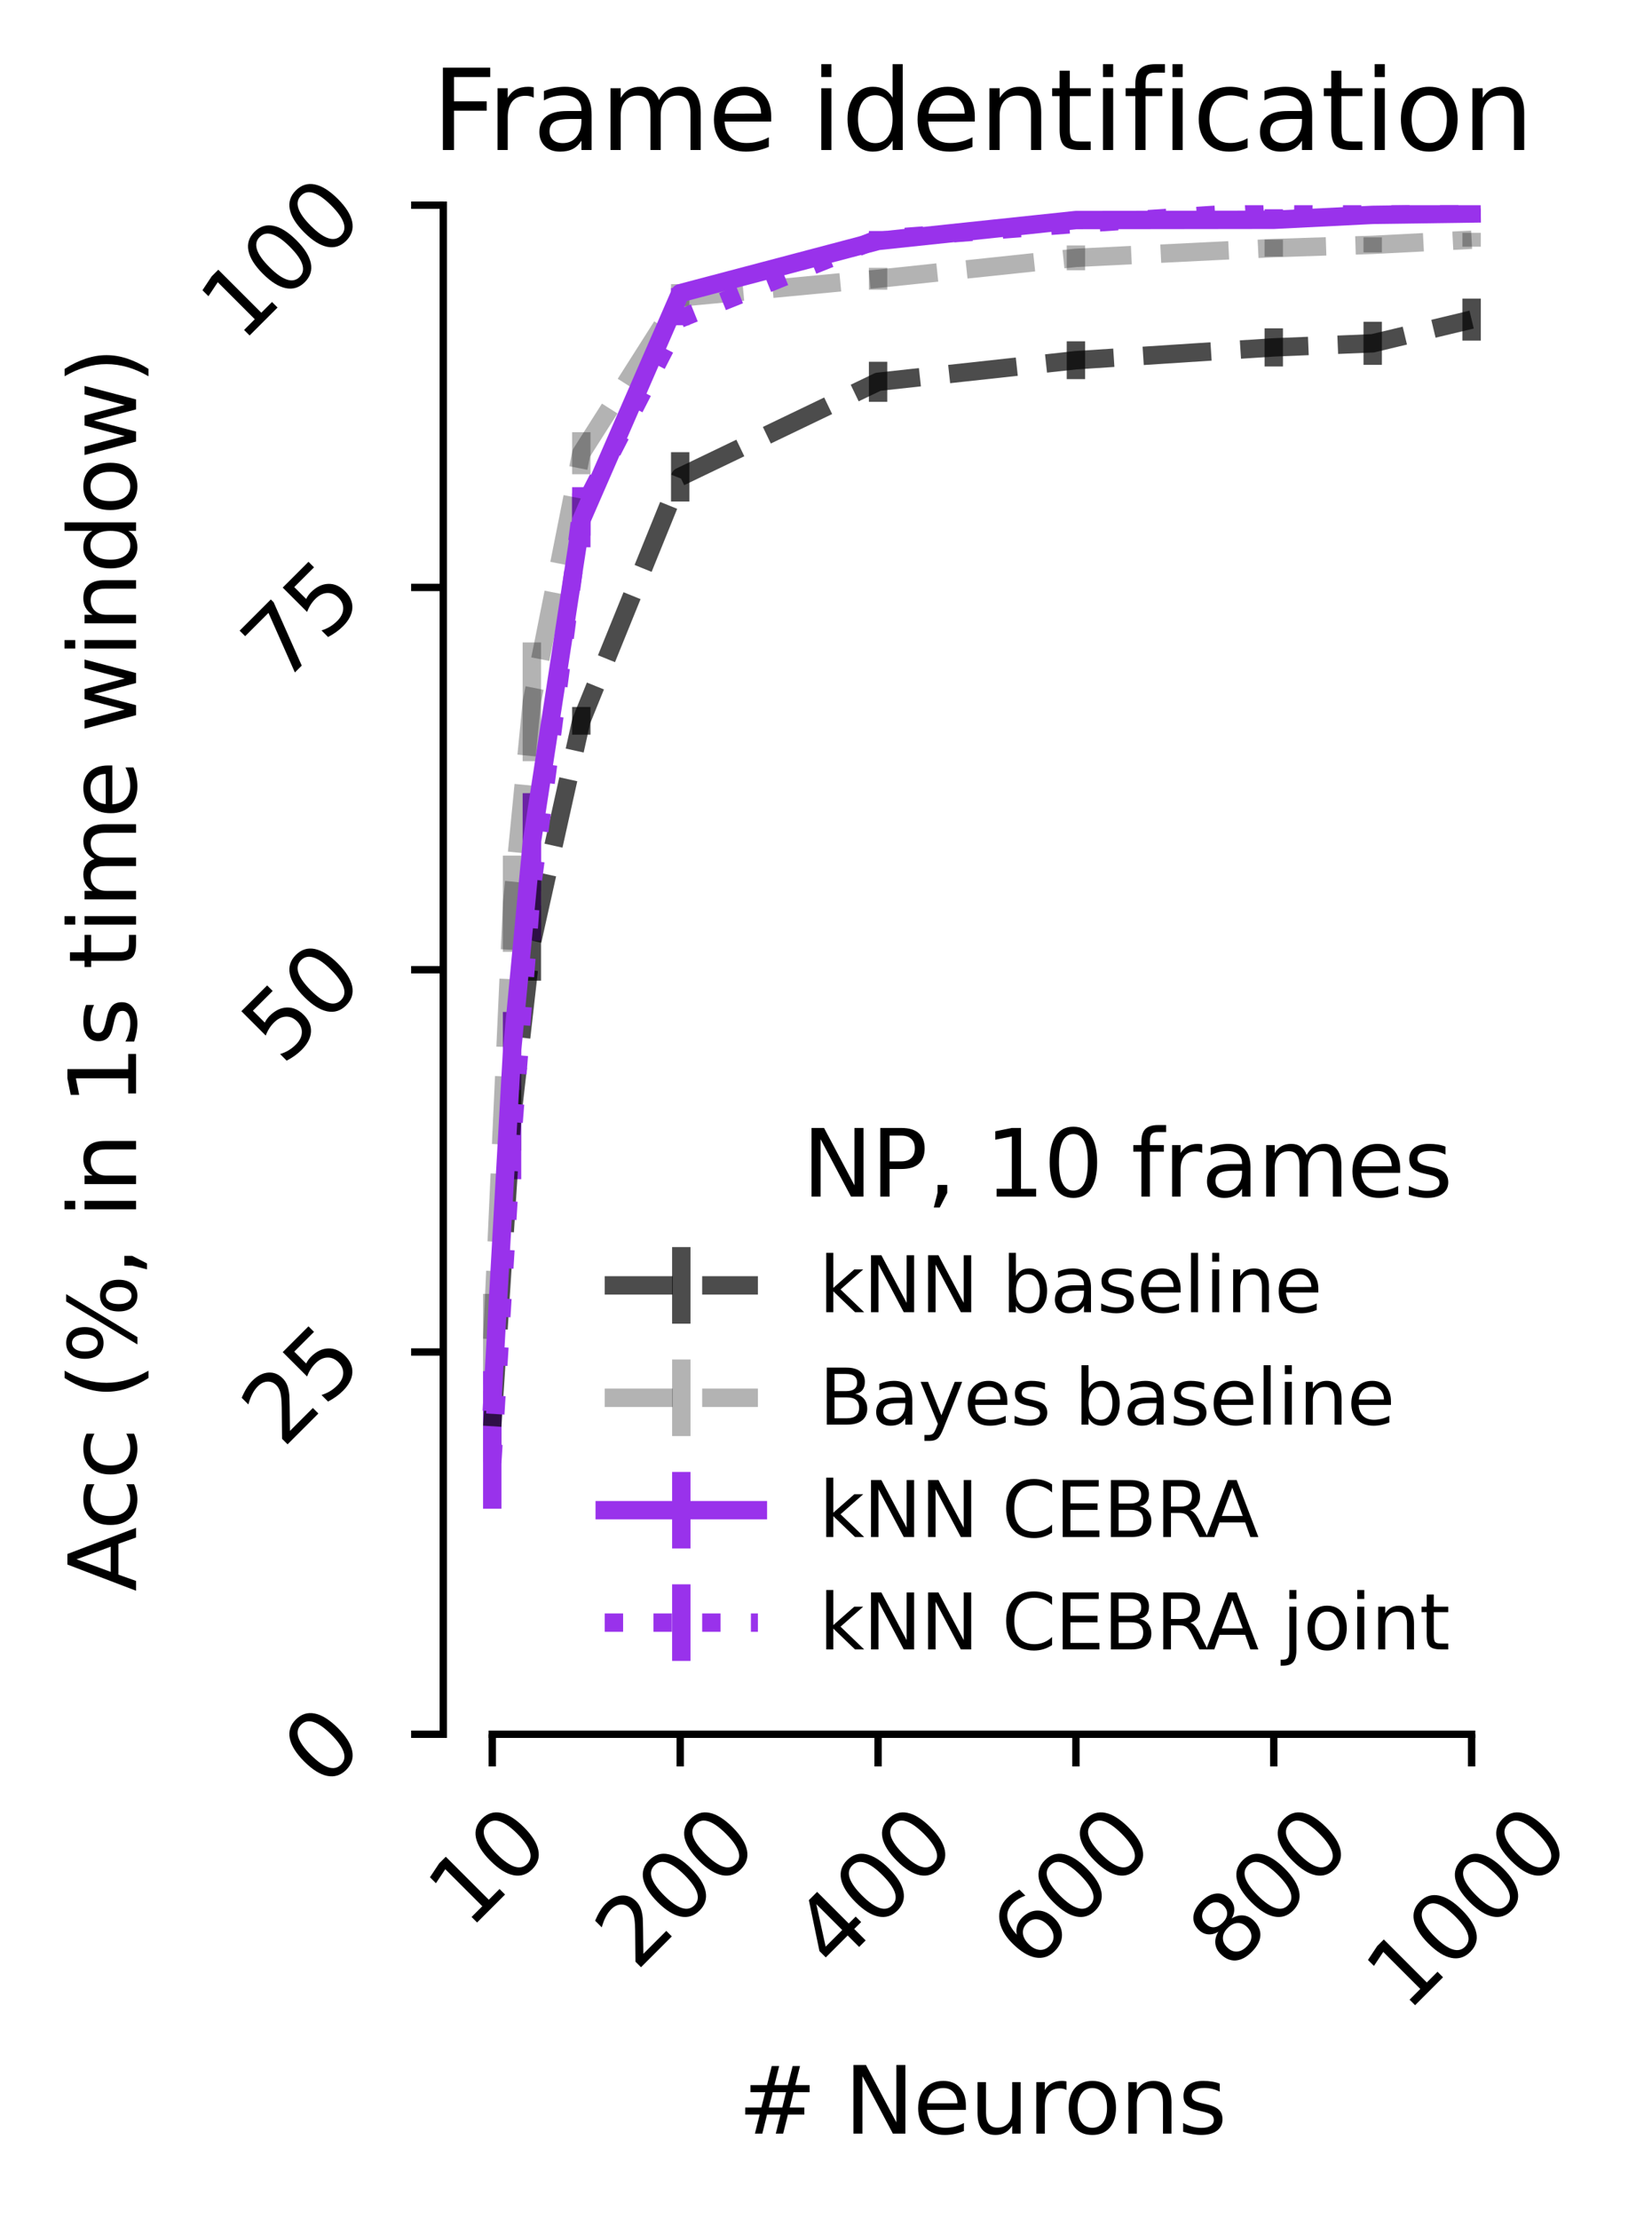 <?xml version="1.0" encoding="utf-8" standalone="no"?>
<!DOCTYPE svg PUBLIC "-//W3C//DTD SVG 1.1//EN"
  "http://www.w3.org/Graphics/SVG/1.1/DTD/svg11.dtd">
<svg xmlns:xlink="http://www.w3.org/1999/xlink" width="179.692pt" height="241.356pt" viewBox="0 0 179.692 241.356" xmlns="http://www.w3.org/2000/svg" version="1.1">
 <defs>
  <style type="text/css">*{stroke-linejoin: round; stroke-linecap: butt}</style>
 </defs>
 <g id="figure_1">
  <g id="patch_1">
   <path d="M 0 241.356 
L 179.692 241.356 
L 179.692 0 
L 0 0 
L 0 241.356 
z
" style="fill: none"/>
  </g>
  <g id="axes_1">
   <g id="patch_2">
    <path d="M 48.218 188.638 
L 165.398 188.638 
L 165.398 22.318 
L 48.218 22.318 
L 48.218 188.638 
z
" style="fill: none"/>
   </g>
   <g id="matplotlib.axis_1">
    <g id="xtick_1">
     <g id="line2d_1">
      <defs>
       <path id="mb18d7b7ba5" d="M 0 0 
L 0 3.5 
" style="stroke: #000000; stroke-width: 0.8"/>
      </defs>
      <g>
       <use xlink:href="#mb18d7b7ba5" x="53.545" y="188.638" style="stroke: #000000; stroke-width: 0.8"/>
      </g>
     </g>
     <g id="text_1">
      <!-- 10 -->
      <g transform="translate(50.997 210.009) rotate(-45) scale(0.1 -0.1)">
       <defs>
        <path id="DejaVuSans-31" d="M 794 531 
L 1825 531 
L 1825 4091 
L 703 3866 
L 703 4441 
L 1819 4666 
L 2450 4666 
L 2450 531 
L 3481 531 
L 3481 0 
L 794 0 
L 794 531 
z
" transform="scale(0.016)"/>
        <path id="DejaVuSans-30" d="M 2034 4250 
Q 1547 4250 1301 3770 
Q 1056 3291 1056 2328 
Q 1056 1369 1301 889 
Q 1547 409 2034 409 
Q 2525 409 2770 889 
Q 3016 1369 3016 2328 
Q 3016 3291 2770 3770 
Q 2525 4250 2034 4250 
z
M 2034 4750 
Q 2819 4750 3233 4129 
Q 3647 3509 3647 2328 
Q 3647 1150 3233 529 
Q 2819 -91 2034 -91 
Q 1250 -91 836 529 
Q 422 1150 422 2328 
Q 422 3509 836 4129 
Q 1250 4750 2034 4750 
z
" transform="scale(0.016)"/>
       </defs>
       <use xlink:href="#DejaVuSans-31"/>
       <use xlink:href="#DejaVuSans-30" x="63.623"/>
      </g>
     </g>
    </g>
    <g id="xtick_2">
     <g id="line2d_2">
      <g>
       <use xlink:href="#mb18d7b7ba5" x="73.989" y="188.638" style="stroke: #000000; stroke-width: 0.8"/>
      </g>
     </g>
     <g id="text_2">
      <!-- 200 -->
      <g transform="translate(69.192 214.508) rotate(-45) scale(0.1 -0.1)">
       <defs>
        <path id="DejaVuSans-32" d="M 1228 531 
L 3431 531 
L 3431 0 
L 469 0 
L 469 531 
Q 828 903 1448 1529 
Q 2069 2156 2228 2338 
Q 2531 2678 2651 2914 
Q 2772 3150 2772 3378 
Q 2772 3750 2511 3984 
Q 2250 4219 1831 4219 
Q 1534 4219 1204 4116 
Q 875 4013 500 3803 
L 500 4441 
Q 881 4594 1212 4672 
Q 1544 4750 1819 4750 
Q 2544 4750 2975 4387 
Q 3406 4025 3406 3419 
Q 3406 3131 3298 2873 
Q 3191 2616 2906 2266 
Q 2828 2175 2409 1742 
Q 1991 1309 1228 531 
z
" transform="scale(0.016)"/>
       </defs>
       <use xlink:href="#DejaVuSans-32"/>
       <use xlink:href="#DejaVuSans-30" x="63.623"/>
       <use xlink:href="#DejaVuSans-30" x="127.246"/>
      </g>
     </g>
    </g>
    <g id="xtick_3">
     <g id="line2d_3">
      <g>
       <use xlink:href="#mb18d7b7ba5" x="95.51" y="188.638" style="stroke: #000000; stroke-width: 0.8"/>
      </g>
     </g>
     <g id="text_3">
      <!-- 400 -->
      <g transform="translate(90.713 214.508) rotate(-45) scale(0.1 -0.1)">
       <defs>
        <path id="DejaVuSans-34" d="M 2419 4116 
L 825 1625 
L 2419 1625 
L 2419 4116 
z
M 2253 4666 
L 3047 4666 
L 3047 1625 
L 3713 1625 
L 3713 1100 
L 3047 1100 
L 3047 0 
L 2419 0 
L 2419 1100 
L 313 1100 
L 313 1709 
L 2253 4666 
z
" transform="scale(0.016)"/>
       </defs>
       <use xlink:href="#DejaVuSans-34"/>
       <use xlink:href="#DejaVuSans-30" x="63.623"/>
       <use xlink:href="#DejaVuSans-30" x="127.246"/>
      </g>
     </g>
    </g>
    <g id="xtick_4">
     <g id="line2d_4">
      <g>
       <use xlink:href="#mb18d7b7ba5" x="117.031" y="188.638" style="stroke: #000000; stroke-width: 0.8"/>
      </g>
     </g>
     <g id="text_4">
      <!-- 600 -->
      <g transform="translate(112.234 214.508) rotate(-45) scale(0.1 -0.1)">
       <defs>
        <path id="DejaVuSans-36" d="M 2113 2584 
Q 1688 2584 1439 2293 
Q 1191 2003 1191 1497 
Q 1191 994 1439 701 
Q 1688 409 2113 409 
Q 2538 409 2786 701 
Q 3034 994 3034 1497 
Q 3034 2003 2786 2293 
Q 2538 2584 2113 2584 
z
M 3366 4563 
L 3366 3988 
Q 3128 4100 2886 4159 
Q 2644 4219 2406 4219 
Q 1781 4219 1451 3797 
Q 1122 3375 1075 2522 
Q 1259 2794 1537 2939 
Q 1816 3084 2150 3084 
Q 2853 3084 3261 2657 
Q 3669 2231 3669 1497 
Q 3669 778 3244 343 
Q 2819 -91 2113 -91 
Q 1303 -91 875 529 
Q 447 1150 447 2328 
Q 447 3434 972 4092 
Q 1497 4750 2381 4750 
Q 2619 4750 2861 4703 
Q 3103 4656 3366 4563 
z
" transform="scale(0.016)"/>
       </defs>
       <use xlink:href="#DejaVuSans-36"/>
       <use xlink:href="#DejaVuSans-30" x="63.623"/>
       <use xlink:href="#DejaVuSans-30" x="127.246"/>
      </g>
     </g>
    </g>
    <g id="xtick_5">
     <g id="line2d_5">
      <g>
       <use xlink:href="#mb18d7b7ba5" x="138.551" y="188.638" style="stroke: #000000; stroke-width: 0.8"/>
      </g>
     </g>
     <g id="text_5">
      <!-- 800 -->
      <g transform="translate(133.754 214.508) rotate(-45) scale(0.1 -0.1)">
       <defs>
        <path id="DejaVuSans-38" d="M 2034 2216 
Q 1584 2216 1326 1975 
Q 1069 1734 1069 1313 
Q 1069 891 1326 650 
Q 1584 409 2034 409 
Q 2484 409 2743 651 
Q 3003 894 3003 1313 
Q 3003 1734 2745 1975 
Q 2488 2216 2034 2216 
z
M 1403 2484 
Q 997 2584 770 2862 
Q 544 3141 544 3541 
Q 544 4100 942 4425 
Q 1341 4750 2034 4750 
Q 2731 4750 3128 4425 
Q 3525 4100 3525 3541 
Q 3525 3141 3298 2862 
Q 3072 2584 2669 2484 
Q 3125 2378 3379 2068 
Q 3634 1759 3634 1313 
Q 3634 634 3220 271 
Q 2806 -91 2034 -91 
Q 1263 -91 848 271 
Q 434 634 434 1313 
Q 434 1759 690 2068 
Q 947 2378 1403 2484 
z
M 1172 3481 
Q 1172 3119 1398 2916 
Q 1625 2713 2034 2713 
Q 2441 2713 2670 2916 
Q 2900 3119 2900 3481 
Q 2900 3844 2670 4047 
Q 2441 4250 2034 4250 
Q 1625 4250 1398 4047 
Q 1172 3844 1172 3481 
z
" transform="scale(0.016)"/>
       </defs>
       <use xlink:href="#DejaVuSans-38"/>
       <use xlink:href="#DejaVuSans-30" x="63.623"/>
       <use xlink:href="#DejaVuSans-30" x="127.246"/>
      </g>
     </g>
    </g>
    <g id="xtick_6">
     <g id="line2d_6">
      <g>
       <use xlink:href="#mb18d7b7ba5" x="160.072" y="188.638" style="stroke: #000000; stroke-width: 0.8"/>
      </g>
     </g>
     <g id="text_6">
      <!-- 1000 -->
      <g transform="translate(153.025 219.007) rotate(-45) scale(0.1 -0.1)">
       <use xlink:href="#DejaVuSans-31"/>
       <use xlink:href="#DejaVuSans-30" x="63.623"/>
       <use xlink:href="#DejaVuSans-30" x="127.246"/>
       <use xlink:href="#DejaVuSans-30" x="190.869"/>
      </g>
     </g>
    </g>
    <g id="text_7">
     <!-- # Neurons -->
     <g transform="translate(80.268 232.076) scale(0.1 -0.1)">
      <defs>
       <path id="DejaVuSans-23" d="M 3272 2816 
L 2363 2816 
L 2100 1772 
L 3016 1772 
L 3272 2816 
z
M 2803 4594 
L 2478 3297 
L 3391 3297 
L 3719 4594 
L 4219 4594 
L 3897 3297 
L 4872 3297 
L 4872 2816 
L 3775 2816 
L 3519 1772 
L 4513 1772 
L 4513 1294 
L 3397 1294 
L 3072 0 
L 2572 0 
L 2894 1294 
L 1978 1294 
L 1656 0 
L 1153 0 
L 1478 1294 
L 494 1294 
L 494 1772 
L 1594 1772 
L 1856 2816 
L 850 2816 
L 850 3297 
L 1978 3297 
L 2297 4594 
L 2803 4594 
z
" transform="scale(0.016)"/>
       <path id="DejaVuSans-20" transform="scale(0.016)"/>
       <path id="DejaVuSans-4e" d="M 628 4666 
L 1478 4666 
L 3547 763 
L 3547 4666 
L 4159 4666 
L 4159 0 
L 3309 0 
L 1241 3903 
L 1241 0 
L 628 0 
L 628 4666 
z
" transform="scale(0.016)"/>
       <path id="DejaVuSans-65" d="M 3597 1894 
L 3597 1613 
L 953 1613 
Q 991 1019 1311 708 
Q 1631 397 2203 397 
Q 2534 397 2845 478 
Q 3156 559 3463 722 
L 3463 178 
Q 3153 47 2828 -22 
Q 2503 -91 2169 -91 
Q 1331 -91 842 396 
Q 353 884 353 1716 
Q 353 2575 817 3079 
Q 1281 3584 2069 3584 
Q 2775 3584 3186 3129 
Q 3597 2675 3597 1894 
z
M 3022 2063 
Q 3016 2534 2758 2815 
Q 2500 3097 2075 3097 
Q 1594 3097 1305 2825 
Q 1016 2553 972 2059 
L 3022 2063 
z
" transform="scale(0.016)"/>
       <path id="DejaVuSans-75" d="M 544 1381 
L 544 3500 
L 1119 3500 
L 1119 1403 
Q 1119 906 1312 657 
Q 1506 409 1894 409 
Q 2359 409 2629 706 
Q 2900 1003 2900 1516 
L 2900 3500 
L 3475 3500 
L 3475 0 
L 2900 0 
L 2900 538 
Q 2691 219 2414 64 
Q 2138 -91 1772 -91 
Q 1169 -91 856 284 
Q 544 659 544 1381 
z
M 1991 3584 
L 1991 3584 
z
" transform="scale(0.016)"/>
       <path id="DejaVuSans-72" d="M 2631 2963 
Q 2534 3019 2420 3045 
Q 2306 3072 2169 3072 
Q 1681 3072 1420 2755 
Q 1159 2438 1159 1844 
L 1159 0 
L 581 0 
L 581 3500 
L 1159 3500 
L 1159 2956 
Q 1341 3275 1631 3429 
Q 1922 3584 2338 3584 
Q 2397 3584 2469 3576 
Q 2541 3569 2628 3553 
L 2631 2963 
z
" transform="scale(0.016)"/>
       <path id="DejaVuSans-6f" d="M 1959 3097 
Q 1497 3097 1228 2736 
Q 959 2375 959 1747 
Q 959 1119 1226 758 
Q 1494 397 1959 397 
Q 2419 397 2687 759 
Q 2956 1122 2956 1747 
Q 2956 2369 2687 2733 
Q 2419 3097 1959 3097 
z
M 1959 3584 
Q 2709 3584 3137 3096 
Q 3566 2609 3566 1747 
Q 3566 888 3137 398 
Q 2709 -91 1959 -91 
Q 1206 -91 779 398 
Q 353 888 353 1747 
Q 353 2609 779 3096 
Q 1206 3584 1959 3584 
z
" transform="scale(0.016)"/>
       <path id="DejaVuSans-6e" d="M 3513 2113 
L 3513 0 
L 2938 0 
L 2938 2094 
Q 2938 2591 2744 2837 
Q 2550 3084 2163 3084 
Q 1697 3084 1428 2787 
Q 1159 2491 1159 1978 
L 1159 0 
L 581 0 
L 581 3500 
L 1159 3500 
L 1159 2956 
Q 1366 3272 1645 3428 
Q 1925 3584 2291 3584 
Q 2894 3584 3203 3211 
Q 3513 2838 3513 2113 
z
" transform="scale(0.016)"/>
       <path id="DejaVuSans-73" d="M 2834 3397 
L 2834 2853 
Q 2591 2978 2328 3040 
Q 2066 3103 1784 3103 
Q 1356 3103 1142 2972 
Q 928 2841 928 2578 
Q 928 2378 1081 2264 
Q 1234 2150 1697 2047 
L 1894 2003 
Q 2506 1872 2764 1633 
Q 3022 1394 3022 966 
Q 3022 478 2636 193 
Q 2250 -91 1575 -91 
Q 1294 -91 989 -36 
Q 684 19 347 128 
L 347 722 
Q 666 556 975 473 
Q 1284 391 1588 391 
Q 1994 391 2212 530 
Q 2431 669 2431 922 
Q 2431 1156 2273 1281 
Q 2116 1406 1581 1522 
L 1381 1569 
Q 847 1681 609 1914 
Q 372 2147 372 2553 
Q 372 3047 722 3315 
Q 1072 3584 1716 3584 
Q 2034 3584 2315 3537 
Q 2597 3491 2834 3397 
z
" transform="scale(0.016)"/>
      </defs>
      <use xlink:href="#DejaVuSans-23"/>
      <use xlink:href="#DejaVuSans-20" x="83.789"/>
      <use xlink:href="#DejaVuSans-4e" x="115.576"/>
      <use xlink:href="#DejaVuSans-65" x="190.381"/>
      <use xlink:href="#DejaVuSans-75" x="251.904"/>
      <use xlink:href="#DejaVuSans-72" x="315.283"/>
      <use xlink:href="#DejaVuSans-6f" x="354.146"/>
      <use xlink:href="#DejaVuSans-6e" x="415.328"/>
      <use xlink:href="#DejaVuSans-73" x="478.707"/>
     </g>
    </g>
   </g>
   <g id="matplotlib.axis_2">
    <g id="ytick_1">
     <g id="line2d_7">
      <defs>
       <path id="m6c2b8b6894" d="M 0 0 
L -3.5 0 
" style="stroke: #000000; stroke-width: 0.8"/>
      </defs>
      <g>
       <use xlink:href="#m6c2b8b6894" x="48.218" y="188.638" style="stroke: #000000; stroke-width: 0.8"/>
      </g>
     </g>
     <g id="text_8">
      <!-- 0 -->
      <g transform="translate(35.249 194.711) rotate(-45) scale(0.1 -0.1)">
       <use xlink:href="#DejaVuSans-30"/>
      </g>
     </g>
    </g>
    <g id="ytick_2">
     <g id="line2d_8">
      <g>
       <use xlink:href="#m6c2b8b6894" x="48.218" y="147.058" style="stroke: #000000; stroke-width: 0.8"/>
      </g>
     </g>
     <g id="text_9">
      <!-- 25 -->
      <g transform="translate(30.75 157.63) rotate(-45) scale(0.1 -0.1)">
       <defs>
        <path id="DejaVuSans-35" d="M 691 4666 
L 3169 4666 
L 3169 4134 
L 1269 4134 
L 1269 2991 
Q 1406 3038 1543 3061 
Q 1681 3084 1819 3084 
Q 2600 3084 3056 2656 
Q 3513 2228 3513 1497 
Q 3513 744 3044 326 
Q 2575 -91 1722 -91 
Q 1428 -91 1123 -41 
Q 819 9 494 109 
L 494 744 
Q 775 591 1075 516 
Q 1375 441 1709 441 
Q 2250 441 2565 725 
Q 2881 1009 2881 1497 
Q 2881 1984 2565 2268 
Q 2250 2553 1709 2553 
Q 1456 2553 1204 2497 
Q 953 2441 691 2322 
L 691 4666 
z
" transform="scale(0.016)"/>
       </defs>
       <use xlink:href="#DejaVuSans-32"/>
       <use xlink:href="#DejaVuSans-35" x="63.623"/>
      </g>
     </g>
    </g>
    <g id="ytick_3">
     <g id="line2d_9">
      <g>
       <use xlink:href="#m6c2b8b6894" x="48.218" y="105.478" style="stroke: #000000; stroke-width: 0.8"/>
      </g>
     </g>
     <g id="text_10">
      <!-- 50 -->
      <g transform="translate(30.75 116.05) rotate(-45) scale(0.1 -0.1)">
       <use xlink:href="#DejaVuSans-35"/>
       <use xlink:href="#DejaVuSans-30" x="63.623"/>
      </g>
     </g>
    </g>
    <g id="ytick_4">
     <g id="line2d_10">
      <g>
       <use xlink:href="#m6c2b8b6894" x="48.218" y="63.898" style="stroke: #000000; stroke-width: 0.8"/>
      </g>
     </g>
     <g id="text_11">
      <!-- 75 -->
      <g transform="translate(30.75 74.47) rotate(-45) scale(0.1 -0.1)">
       <defs>
        <path id="DejaVuSans-37" d="M 525 4666 
L 3525 4666 
L 3525 4397 
L 1831 0 
L 1172 0 
L 2766 4134 
L 525 4134 
L 525 4666 
z
" transform="scale(0.016)"/>
       </defs>
       <use xlink:href="#DejaVuSans-37"/>
       <use xlink:href="#DejaVuSans-35" x="63.623"/>
      </g>
     </g>
    </g>
    <g id="ytick_5">
     <g id="line2d_11">
      <g>
       <use xlink:href="#m6c2b8b6894" x="48.218" y="22.318" style="stroke: #000000; stroke-width: 0.8"/>
      </g>
     </g>
     <g id="text_12">
      <!-- 100 -->
      <g transform="translate(26.251 37.389) rotate(-45) scale(0.1 -0.1)">
       <use xlink:href="#DejaVuSans-31"/>
       <use xlink:href="#DejaVuSans-30" x="63.623"/>
       <use xlink:href="#DejaVuSans-30" x="127.246"/>
      </g>
     </g>
    </g>
    <g id="text_13">
     <!-- Acc (%, in 1s time window) -->
     <g transform="translate(14.798 173.105) rotate(-90) scale(0.1 -0.1)">
      <defs>
       <path id="DejaVuSans-41" d="M 2188 4044 
L 1331 1722 
L 3047 1722 
L 2188 4044 
z
M 1831 4666 
L 2547 4666 
L 4325 0 
L 3669 0 
L 3244 1197 
L 1141 1197 
L 716 0 
L 50 0 
L 1831 4666 
z
" transform="scale(0.016)"/>
       <path id="DejaVuSans-63" d="M 3122 3366 
L 3122 2828 
Q 2878 2963 2633 3030 
Q 2388 3097 2138 3097 
Q 1578 3097 1268 2742 
Q 959 2388 959 1747 
Q 959 1106 1268 751 
Q 1578 397 2138 397 
Q 2388 397 2633 464 
Q 2878 531 3122 666 
L 3122 134 
Q 2881 22 2623 -34 
Q 2366 -91 2075 -91 
Q 1284 -91 818 406 
Q 353 903 353 1747 
Q 353 2603 823 3093 
Q 1294 3584 2113 3584 
Q 2378 3584 2631 3529 
Q 2884 3475 3122 3366 
z
" transform="scale(0.016)"/>
       <path id="DejaVuSans-28" d="M 1984 4856 
Q 1566 4138 1362 3434 
Q 1159 2731 1159 2009 
Q 1159 1288 1364 580 
Q 1569 -128 1984 -844 
L 1484 -844 
Q 1016 -109 783 600 
Q 550 1309 550 2009 
Q 550 2706 781 3412 
Q 1013 4119 1484 4856 
L 1984 4856 
z
" transform="scale(0.016)"/>
       <path id="DejaVuSans-25" d="M 4653 2053 
Q 4381 2053 4226 1822 
Q 4072 1591 4072 1178 
Q 4072 772 4226 539 
Q 4381 306 4653 306 
Q 4919 306 5073 539 
Q 5228 772 5228 1178 
Q 5228 1588 5073 1820 
Q 4919 2053 4653 2053 
z
M 4653 2450 
Q 5147 2450 5437 2106 
Q 5728 1763 5728 1178 
Q 5728 594 5436 251 
Q 5144 -91 4653 -91 
Q 4153 -91 3862 251 
Q 3572 594 3572 1178 
Q 3572 1766 3864 2108 
Q 4156 2450 4653 2450 
z
M 1428 4353 
Q 1159 4353 1004 4120 
Q 850 3888 850 3481 
Q 850 3069 1003 2837 
Q 1156 2606 1428 2606 
Q 1700 2606 1854 2837 
Q 2009 3069 2009 3481 
Q 2009 3884 1853 4118 
Q 1697 4353 1428 4353 
z
M 4250 4750 
L 4750 4750 
L 1831 -91 
L 1331 -91 
L 4250 4750 
z
M 1428 4750 
Q 1922 4750 2215 4408 
Q 2509 4066 2509 3481 
Q 2509 2891 2217 2550 
Q 1925 2209 1428 2209 
Q 931 2209 642 2551 
Q 353 2894 353 3481 
Q 353 4063 643 4406 
Q 934 4750 1428 4750 
z
" transform="scale(0.016)"/>
       <path id="DejaVuSans-2c" d="M 750 794 
L 1409 794 
L 1409 256 
L 897 -744 
L 494 -744 
L 750 256 
L 750 794 
z
" transform="scale(0.016)"/>
       <path id="DejaVuSans-69" d="M 603 3500 
L 1178 3500 
L 1178 0 
L 603 0 
L 603 3500 
z
M 603 4863 
L 1178 4863 
L 1178 4134 
L 603 4134 
L 603 4863 
z
" transform="scale(0.016)"/>
       <path id="DejaVuSans-74" d="M 1172 4494 
L 1172 3500 
L 2356 3500 
L 2356 3053 
L 1172 3053 
L 1172 1153 
Q 1172 725 1289 603 
Q 1406 481 1766 481 
L 2356 481 
L 2356 0 
L 1766 0 
Q 1100 0 847 248 
Q 594 497 594 1153 
L 594 3053 
L 172 3053 
L 172 3500 
L 594 3500 
L 594 4494 
L 1172 4494 
z
" transform="scale(0.016)"/>
       <path id="DejaVuSans-6d" d="M 3328 2828 
Q 3544 3216 3844 3400 
Q 4144 3584 4550 3584 
Q 5097 3584 5394 3201 
Q 5691 2819 5691 2113 
L 5691 0 
L 5113 0 
L 5113 2094 
Q 5113 2597 4934 2840 
Q 4756 3084 4391 3084 
Q 3944 3084 3684 2787 
Q 3425 2491 3425 1978 
L 3425 0 
L 2847 0 
L 2847 2094 
Q 2847 2600 2669 2842 
Q 2491 3084 2119 3084 
Q 1678 3084 1418 2786 
Q 1159 2488 1159 1978 
L 1159 0 
L 581 0 
L 581 3500 
L 1159 3500 
L 1159 2956 
Q 1356 3278 1631 3431 
Q 1906 3584 2284 3584 
Q 2666 3584 2933 3390 
Q 3200 3197 3328 2828 
z
" transform="scale(0.016)"/>
       <path id="DejaVuSans-77" d="M 269 3500 
L 844 3500 
L 1563 769 
L 2278 3500 
L 2956 3500 
L 3675 769 
L 4391 3500 
L 4966 3500 
L 4050 0 
L 3372 0 
L 2619 2869 
L 1863 0 
L 1184 0 
L 269 3500 
z
" transform="scale(0.016)"/>
       <path id="DejaVuSans-64" d="M 2906 2969 
L 2906 4863 
L 3481 4863 
L 3481 0 
L 2906 0 
L 2906 525 
Q 2725 213 2448 61 
Q 2172 -91 1784 -91 
Q 1150 -91 751 415 
Q 353 922 353 1747 
Q 353 2572 751 3078 
Q 1150 3584 1784 3584 
Q 2172 3584 2448 3432 
Q 2725 3281 2906 2969 
z
M 947 1747 
Q 947 1113 1208 752 
Q 1469 391 1925 391 
Q 2381 391 2643 752 
Q 2906 1113 2906 1747 
Q 2906 2381 2643 2742 
Q 2381 3103 1925 3103 
Q 1469 3103 1208 2742 
Q 947 2381 947 1747 
z
" transform="scale(0.016)"/>
       <path id="DejaVuSans-29" d="M 513 4856 
L 1013 4856 
Q 1481 4119 1714 3412 
Q 1947 2706 1947 2009 
Q 1947 1309 1714 600 
Q 1481 -109 1013 -844 
L 513 -844 
Q 928 -128 1133 580 
Q 1338 1288 1338 2009 
Q 1338 2731 1133 3434 
Q 928 4138 513 4856 
z
" transform="scale(0.016)"/>
      </defs>
      <use xlink:href="#DejaVuSans-41"/>
      <use xlink:href="#DejaVuSans-63" x="66.658"/>
      <use xlink:href="#DejaVuSans-63" x="121.639"/>
      <use xlink:href="#DejaVuSans-20" x="176.619"/>
      <use xlink:href="#DejaVuSans-28" x="208.406"/>
      <use xlink:href="#DejaVuSans-25" x="247.42"/>
      <use xlink:href="#DejaVuSans-2c" x="342.439"/>
      <use xlink:href="#DejaVuSans-20" x="374.227"/>
      <use xlink:href="#DejaVuSans-69" x="406.014"/>
      <use xlink:href="#DejaVuSans-6e" x="433.797"/>
      <use xlink:href="#DejaVuSans-20" x="497.176"/>
      <use xlink:href="#DejaVuSans-31" x="528.963"/>
      <use xlink:href="#DejaVuSans-73" x="592.586"/>
      <use xlink:href="#DejaVuSans-20" x="644.686"/>
      <use xlink:href="#DejaVuSans-74" x="676.473"/>
      <use xlink:href="#DejaVuSans-69" x="715.682"/>
      <use xlink:href="#DejaVuSans-6d" x="743.465"/>
      <use xlink:href="#DejaVuSans-65" x="840.877"/>
      <use xlink:href="#DejaVuSans-20" x="902.4"/>
      <use xlink:href="#DejaVuSans-77" x="934.188"/>
      <use xlink:href="#DejaVuSans-69" x="1015.975"/>
      <use xlink:href="#DejaVuSans-6e" x="1043.758"/>
      <use xlink:href="#DejaVuSans-64" x="1107.137"/>
      <use xlink:href="#DejaVuSans-6f" x="1170.613"/>
      <use xlink:href="#DejaVuSans-77" x="1231.795"/>
      <use xlink:href="#DejaVuSans-29" x="1313.582"/>
     </g>
    </g>
   </g>
   <g id="LineCollection_1">
    <path d="M 53.545 158.962 
L 53.545 151.306 
" clip-path="url(#p2876943bcf)" style="fill: none; stroke: #000000; stroke-opacity: 0.7; stroke-width: 2"/>
    <path d="M 55.697 125.136 
L 55.697 118.087 
" clip-path="url(#p2876943bcf)" style="fill: none; stroke: #000000; stroke-opacity: 0.7; stroke-width: 2"/>
    <path d="M 57.849 106.663 
L 57.849 98.491 
" clip-path="url(#p2876943bcf)" style="fill: none; stroke: #000000; stroke-opacity: 0.7; stroke-width: 2"/>
    <path d="M 63.229 79.91 
L 63.229 76.899 
" clip-path="url(#p2876943bcf)" style="fill: none; stroke: #000000; stroke-opacity: 0.7; stroke-width: 2"/>
    <path d="M 73.989 54.549 
L 73.989 49.186 
" clip-path="url(#p2876943bcf)" style="fill: none; stroke: #000000; stroke-opacity: 0.7; stroke-width: 2"/>
    <path d="M 95.51 43.706 
L 95.51 39.35 
" clip-path="url(#p2876943bcf)" style="fill: none; stroke: #000000; stroke-opacity: 0.7; stroke-width: 2"/>
    <path d="M 117.031 41.237 
L 117.031 37.125 
" clip-path="url(#p2876943bcf)" style="fill: none; stroke: #000000; stroke-opacity: 0.7; stroke-width: 2"/>
    <path d="M 138.551 39.861 
L 138.551 35.711 
" clip-path="url(#p2876943bcf)" style="fill: none; stroke: #000000; stroke-opacity: 0.7; stroke-width: 2"/>
    <path d="M 149.312 39.685 
L 149.312 34.999 
" clip-path="url(#p2876943bcf)" style="fill: none; stroke: #000000; stroke-opacity: 0.7; stroke-width: 2"/>
    <path d="M 160.072 37.048 
L 160.072 32.481 
" clip-path="url(#p2876943bcf)" style="fill: none; stroke: #000000; stroke-opacity: 0.7; stroke-width: 2"/>
   </g>
   <g id="LineCollection_2">
    <path d="M 53.545 150.571 
L 53.545 140.736 
" clip-path="url(#p2876943bcf)" style="fill: none; stroke: #000000; stroke-opacity: 0.3; stroke-width: 2"/>
    <path d="M 55.697 103.529 
L 55.697 93.068 
" clip-path="url(#p2876943bcf)" style="fill: none; stroke: #000000; stroke-opacity: 0.3; stroke-width: 2"/>
    <path d="M 57.849 82.794 
L 57.849 69.877 
" clip-path="url(#p2876943bcf)" style="fill: none; stroke: #000000; stroke-opacity: 0.3; stroke-width: 2"/>
    <path d="M 63.229 51.584 
L 63.229 47.014 
" clip-path="url(#p2876943bcf)" style="fill: none; stroke: #000000; stroke-opacity: 0.3; stroke-width: 2"/>
    <path d="M 73.989 33.819 
L 73.989 30.905 
" clip-path="url(#p2876943bcf)" style="fill: none; stroke: #000000; stroke-opacity: 0.3; stroke-width: 2"/>
    <path d="M 95.51 31.512 
L 95.51 29.128 
" clip-path="url(#p2876943bcf)" style="fill: none; stroke: #000000; stroke-opacity: 0.3; stroke-width: 2"/>
    <path d="M 117.031 29.396 
L 117.031 26.698 
" clip-path="url(#p2876943bcf)" style="fill: none; stroke: #000000; stroke-opacity: 0.3; stroke-width: 2"/>
    <path d="M 138.551 27.912 
L 138.551 26.057 
" clip-path="url(#p2876943bcf)" style="fill: none; stroke: #000000; stroke-opacity: 0.3; stroke-width: 2"/>
    <path d="M 149.312 27.45 
L 149.312 25.816 
" clip-path="url(#p2876943bcf)" style="fill: none; stroke: #000000; stroke-opacity: 0.3; stroke-width: 2"/>
    <path d="M 160.072 26.835 
L 160.072 25.323 
" clip-path="url(#p2876943bcf)" style="fill: none; stroke: #000000; stroke-opacity: 0.3; stroke-width: 2"/>
   </g>
   <g id="LineCollection_3">
    <path d="M 53.545 155.844 
L 53.545 149.138 
" clip-path="url(#p2876943bcf)" style="fill: none; stroke: #9932eb; stroke-width: 2"/>
    <path d="M 55.697 118.552 
L 55.697 110.071 
" clip-path="url(#p2876943bcf)" style="fill: none; stroke: #9932eb; stroke-width: 2"/>
    <path d="M 57.849 96.962 
L 57.849 86.274 
" clip-path="url(#p2876943bcf)" style="fill: none; stroke: #9932eb; stroke-width: 2"/>
    <path d="M 63.229 59.528 
L 63.229 53.651 
" clip-path="url(#p2876943bcf)" style="fill: none; stroke: #9932eb; stroke-width: 2"/>
    <path d="M 73.989 32.449 
L 73.989 31.332 
" clip-path="url(#p2876943bcf)" style="fill: none; stroke: #9932eb; stroke-width: 2"/>
    <path d="M 95.51 26.768 
L 95.51 25.649 
" clip-path="url(#p2876943bcf)" style="fill: none; stroke: #9932eb; stroke-width: 2"/>
    <path d="M 117.031 24.367 
L 117.031 23.504 
" clip-path="url(#p2876943bcf)" style="fill: none; stroke: #9932eb; stroke-width: 2"/>
    <path d="M 138.551 24.37 
L 138.551 23.445 
" clip-path="url(#p2876943bcf)" style="fill: none; stroke: #9932eb; stroke-width: 2"/>
    <path d="M 149.312 23.646 
L 149.312 23.097 
" clip-path="url(#p2876943bcf)" style="fill: none; stroke: #9932eb; stroke-width: 2"/>
    <path d="M 160.072 23.564 
L 160.072 22.884 
" clip-path="url(#p2876943bcf)" style="fill: none; stroke: #9932eb; stroke-width: 2"/>
   </g>
   <g id="LineCollection_4">
    <path d="M 53.545 164.106 
L 53.545 154.09 
" clip-path="url(#p2876943bcf)" style="fill: none; stroke: #9932eb; stroke-width: 2"/>
    <path d="M 55.697 128.269 
L 55.697 120.313 
" clip-path="url(#p2876943bcf)" style="fill: none; stroke: #9932eb; stroke-width: 2"/>
    <path d="M 57.849 102.318 
L 57.849 90.879 
" clip-path="url(#p2876943bcf)" style="fill: none; stroke: #9932eb; stroke-width: 2"/>
    <path d="M 63.229 58.264 
L 63.229 52.992 
" clip-path="url(#p2876943bcf)" style="fill: none; stroke: #9932eb; stroke-width: 2"/>
    <path d="M 73.989 35.377 
L 73.989 33.93 
" clip-path="url(#p2876943bcf)" style="fill: none; stroke: #9932eb; stroke-width: 2"/>
    <path d="M 95.51 26.861 
L 95.51 25.13 
" clip-path="url(#p2876943bcf)" style="fill: none; stroke: #9932eb; stroke-width: 2"/>
    <path d="M 117.031 24.762 
L 117.031 23.94 
" clip-path="url(#p2876943bcf)" style="fill: none; stroke: #9932eb; stroke-width: 2"/>
    <path d="M 138.551 23.133 
L 138.551 22.76 
" clip-path="url(#p2876943bcf)" style="fill: none; stroke: #9932eb; stroke-width: 2"/>
    <path d="M 149.312 23.571 
L 149.312 22.895 
" clip-path="url(#p2876943bcf)" style="fill: none; stroke: #9932eb; stroke-width: 2"/>
    <path d="M 160.072 23.093 
L 160.072 22.689 
" clip-path="url(#p2876943bcf)" style="fill: none; stroke: #9932eb; stroke-width: 2"/>
   </g>
   <g id="line2d_12">
    <path d="M 53.545 155.134 
L 55.697 121.611 
L 57.849 102.577 
L 63.229 78.405 
L 73.989 51.868 
L 95.51 41.528 
L 117.031 39.181 
L 138.551 37.786 
L 149.312 37.342 
L 160.072 34.764 
" clip-path="url(#p2876943bcf)" style="fill: none; stroke-dasharray: 7.4,3.2; stroke-dashoffset: 0; stroke: #000000; stroke-opacity: 0.7; stroke-width: 2"/>
   </g>
   <g id="line2d_13">
    <path d="M 53.545 145.654 
L 55.697 98.299 
L 57.849 76.335 
L 63.229 49.299 
L 73.989 32.362 
L 95.51 30.32 
L 117.031 28.047 
L 138.551 26.984 
L 149.312 26.633 
L 160.072 26.079 
" clip-path="url(#p2876943bcf)" style="fill: none; stroke-dasharray: 7.4,3.2; stroke-dashoffset: 0; stroke: #000000; stroke-opacity: 0.3; stroke-width: 2"/>
   </g>
   <g id="line2d_14">
    <path d="M 53.545 152.491 
L 55.697 114.312 
L 57.849 91.618 
L 63.229 56.589 
L 73.989 31.891 
L 95.51 26.208 
L 117.031 23.935 
L 138.551 23.907 
L 149.312 23.371 
L 160.072 23.224 
" clip-path="url(#p2876943bcf)" style="fill: none; stroke: #9932eb; stroke-width: 2; stroke-linecap: square"/>
   </g>
   <g id="line2d_15">
    <path d="M 53.545 159.098 
L 55.697 124.291 
L 57.849 96.598 
L 63.229 55.628 
L 73.989 34.654 
L 95.51 25.996 
L 117.031 24.351 
L 138.551 22.946 
L 149.312 23.233 
L 160.072 22.891 
" clip-path="url(#p2876943bcf)" style="fill: none; stroke-dasharray: 2,3.3; stroke-dashoffset: 0; stroke: #9932eb; stroke-width: 2"/>
   </g>
   <g id="patch_3">
    <path d="M 48.218 188.638 
L 48.218 22.318 
" style="fill: none; stroke: #000000; stroke-width: 0.8; stroke-linejoin: miter; stroke-linecap: square"/>
   </g>
   <g id="patch_4">
    <path d="M 53.545 188.638 
L 160.072 188.638 
" style="fill: none; stroke: #000000; stroke-width: 0.8; stroke-linejoin: miter; stroke-linecap: square"/>
   </g>
   <g id="text_14">
    <!-- Frame identification -->
    <g transform="translate(46.969 16.318) scale(0.12 -0.12)">
     <defs>
      <path id="DejaVuSans-46" d="M 628 4666 
L 3309 4666 
L 3309 4134 
L 1259 4134 
L 1259 2759 
L 3109 2759 
L 3109 2228 
L 1259 2228 
L 1259 0 
L 628 0 
L 628 4666 
z
" transform="scale(0.016)"/>
      <path id="DejaVuSans-61" d="M 2194 1759 
Q 1497 1759 1228 1600 
Q 959 1441 959 1056 
Q 959 750 1161 570 
Q 1363 391 1709 391 
Q 2188 391 2477 730 
Q 2766 1069 2766 1631 
L 2766 1759 
L 2194 1759 
z
M 3341 1997 
L 3341 0 
L 2766 0 
L 2766 531 
Q 2569 213 2275 61 
Q 1981 -91 1556 -91 
Q 1019 -91 701 211 
Q 384 513 384 1019 
Q 384 1609 779 1909 
Q 1175 2209 1959 2209 
L 2766 2209 
L 2766 2266 
Q 2766 2663 2505 2880 
Q 2244 3097 1772 3097 
Q 1472 3097 1187 3025 
Q 903 2953 641 2809 
L 641 3341 
Q 956 3463 1253 3523 
Q 1550 3584 1831 3584 
Q 2591 3584 2966 3190 
Q 3341 2797 3341 1997 
z
" transform="scale(0.016)"/>
      <path id="DejaVuSans-66" d="M 2375 4863 
L 2375 4384 
L 1825 4384 
Q 1516 4384 1395 4259 
Q 1275 4134 1275 3809 
L 1275 3500 
L 2222 3500 
L 2222 3053 
L 1275 3053 
L 1275 0 
L 697 0 
L 697 3053 
L 147 3053 
L 147 3500 
L 697 3500 
L 697 3744 
Q 697 4328 969 4595 
Q 1241 4863 1831 4863 
L 2375 4863 
z
" transform="scale(0.016)"/>
     </defs>
     <use xlink:href="#DejaVuSans-46"/>
     <use xlink:href="#DejaVuSans-72" x="50.27"/>
     <use xlink:href="#DejaVuSans-61" x="91.383"/>
     <use xlink:href="#DejaVuSans-6d" x="152.662"/>
     <use xlink:href="#DejaVuSans-65" x="250.074"/>
     <use xlink:href="#DejaVuSans-20" x="311.598"/>
     <use xlink:href="#DejaVuSans-69" x="343.385"/>
     <use xlink:href="#DejaVuSans-64" x="371.168"/>
     <use xlink:href="#DejaVuSans-65" x="434.645"/>
     <use xlink:href="#DejaVuSans-6e" x="496.168"/>
     <use xlink:href="#DejaVuSans-74" x="559.547"/>
     <use xlink:href="#DejaVuSans-69" x="598.756"/>
     <use xlink:href="#DejaVuSans-66" x="626.539"/>
     <use xlink:href="#DejaVuSans-69" x="661.744"/>
     <use xlink:href="#DejaVuSans-63" x="689.527"/>
     <use xlink:href="#DejaVuSans-61" x="744.508"/>
     <use xlink:href="#DejaVuSans-74" x="805.787"/>
     <use xlink:href="#DejaVuSans-69" x="844.996"/>
     <use xlink:href="#DejaVuSans-6f" x="872.779"/>
     <use xlink:href="#DejaVuSans-6e" x="933.961"/>
    </g>
   </g>
   <g id="legend_1">
    <g id="text_15">
     <!-- NP, 10 frames -->
     <g transform="translate(87.269 130.154) scale(0.1 -0.1)">
      <defs>
       <path id="DejaVuSans-50" d="M 1259 4147 
L 1259 2394 
L 2053 2394 
Q 2494 2394 2734 2622 
Q 2975 2850 2975 3272 
Q 2975 3691 2734 3919 
Q 2494 4147 2053 4147 
L 1259 4147 
z
M 628 4666 
L 2053 4666 
Q 2838 4666 3239 4311 
Q 3641 3956 3641 3272 
Q 3641 2581 3239 2228 
Q 2838 1875 2053 1875 
L 1259 1875 
L 1259 0 
L 628 0 
L 628 4666 
z
" transform="scale(0.016)"/>
      </defs>
      <use xlink:href="#DejaVuSans-4e"/>
      <use xlink:href="#DejaVuSans-50" x="74.805"/>
      <use xlink:href="#DejaVuSans-2c" x="135.107"/>
      <use xlink:href="#DejaVuSans-20" x="166.895"/>
      <use xlink:href="#DejaVuSans-31" x="198.682"/>
      <use xlink:href="#DejaVuSans-30" x="262.305"/>
      <use xlink:href="#DejaVuSans-20" x="325.928"/>
      <use xlink:href="#DejaVuSans-66" x="357.715"/>
      <use xlink:href="#DejaVuSans-72" x="392.92"/>
      <use xlink:href="#DejaVuSans-61" x="434.033"/>
      <use xlink:href="#DejaVuSans-6d" x="495.312"/>
      <use xlink:href="#DejaVuSans-65" x="592.725"/>
      <use xlink:href="#DejaVuSans-73" x="654.248"/>
     </g>
    </g>
    <g id="LineCollection_5">
     <path d="M 74.107 143.978 
L 74.107 135.648 
" style="fill: none; stroke: #000000; stroke-opacity: 0.7; stroke-width: 2"/>
    </g>
    <g id="line2d_16">
     <path d="M 65.777 139.813 
L 82.437 139.813 
" style="fill: none; stroke-dasharray: 7.4,3.2; stroke-dashoffset: 0; stroke: #000000; stroke-opacity: 0.7; stroke-width: 2"/>
    </g>
    <g id="line2d_17"/>
    <g id="text_16">
     <!-- kNN baseline -->
     <g transform="translate(89.101 142.728) scale(0.083 -0.083)">
      <defs>
       <path id="DejaVuSans-6b" d="M 581 4863 
L 1159 4863 
L 1159 1991 
L 2875 3500 
L 3609 3500 
L 1753 1863 
L 3688 0 
L 2938 0 
L 1159 1709 
L 1159 0 
L 581 0 
L 581 4863 
z
" transform="scale(0.016)"/>
       <path id="DejaVuSans-62" d="M 3116 1747 
Q 3116 2381 2855 2742 
Q 2594 3103 2138 3103 
Q 1681 3103 1420 2742 
Q 1159 2381 1159 1747 
Q 1159 1113 1420 752 
Q 1681 391 2138 391 
Q 2594 391 2855 752 
Q 3116 1113 3116 1747 
z
M 1159 2969 
Q 1341 3281 1617 3432 
Q 1894 3584 2278 3584 
Q 2916 3584 3314 3078 
Q 3713 2572 3713 1747 
Q 3713 922 3314 415 
Q 2916 -91 2278 -91 
Q 1894 -91 1617 61 
Q 1341 213 1159 525 
L 1159 0 
L 581 0 
L 581 4863 
L 1159 4863 
L 1159 2969 
z
" transform="scale(0.016)"/>
       <path id="DejaVuSans-6c" d="M 603 4863 
L 1178 4863 
L 1178 0 
L 603 0 
L 603 4863 
z
" transform="scale(0.016)"/>
      </defs>
      <use xlink:href="#DejaVuSans-6b"/>
      <use xlink:href="#DejaVuSans-4e" x="57.91"/>
      <use xlink:href="#DejaVuSans-4e" x="132.715"/>
      <use xlink:href="#DejaVuSans-20" x="207.52"/>
      <use xlink:href="#DejaVuSans-62" x="239.307"/>
      <use xlink:href="#DejaVuSans-61" x="302.783"/>
      <use xlink:href="#DejaVuSans-73" x="364.062"/>
      <use xlink:href="#DejaVuSans-65" x="416.162"/>
      <use xlink:href="#DejaVuSans-6c" x="477.686"/>
      <use xlink:href="#DejaVuSans-69" x="505.469"/>
      <use xlink:href="#DejaVuSans-6e" x="533.252"/>
      <use xlink:href="#DejaVuSans-65" x="596.631"/>
     </g>
    </g>
    <g id="LineCollection_6">
     <path d="M 74.107 156.204 
L 74.107 147.874 
" style="fill: none; stroke: #000000; stroke-opacity: 0.3; stroke-width: 2"/>
    </g>
    <g id="line2d_18">
     <path d="M 65.777 152.039 
L 82.437 152.039 
" style="fill: none; stroke-dasharray: 7.4,3.2; stroke-dashoffset: 0; stroke: #000000; stroke-opacity: 0.3; stroke-width: 2"/>
    </g>
    <g id="line2d_19"/>
    <g id="text_17">
     <!-- Bayes baseline -->
     <g transform="translate(89.101 154.955) scale(0.083 -0.083)">
      <defs>
       <path id="DejaVuSans-42" d="M 1259 2228 
L 1259 519 
L 2272 519 
Q 2781 519 3026 730 
Q 3272 941 3272 1375 
Q 3272 1813 3026 2020 
Q 2781 2228 2272 2228 
L 1259 2228 
z
M 1259 4147 
L 1259 2741 
L 2194 2741 
Q 2656 2741 2882 2914 
Q 3109 3088 3109 3444 
Q 3109 3797 2882 3972 
Q 2656 4147 2194 4147 
L 1259 4147 
z
M 628 4666 
L 2241 4666 
Q 2963 4666 3353 4366 
Q 3744 4066 3744 3513 
Q 3744 3084 3544 2831 
Q 3344 2578 2956 2516 
Q 3422 2416 3680 2098 
Q 3938 1781 3938 1306 
Q 3938 681 3513 340 
Q 3088 0 2303 0 
L 628 0 
L 628 4666 
z
" transform="scale(0.016)"/>
       <path id="DejaVuSans-79" d="M 2059 -325 
Q 1816 -950 1584 -1140 
Q 1353 -1331 966 -1331 
L 506 -1331 
L 506 -850 
L 844 -850 
Q 1081 -850 1212 -737 
Q 1344 -625 1503 -206 
L 1606 56 
L 191 3500 
L 800 3500 
L 1894 763 
L 2988 3500 
L 3597 3500 
L 2059 -325 
z
" transform="scale(0.016)"/>
      </defs>
      <use xlink:href="#DejaVuSans-42"/>
      <use xlink:href="#DejaVuSans-61" x="68.604"/>
      <use xlink:href="#DejaVuSans-79" x="129.883"/>
      <use xlink:href="#DejaVuSans-65" x="189.062"/>
      <use xlink:href="#DejaVuSans-73" x="250.586"/>
      <use xlink:href="#DejaVuSans-20" x="302.686"/>
      <use xlink:href="#DejaVuSans-62" x="334.473"/>
      <use xlink:href="#DejaVuSans-61" x="397.949"/>
      <use xlink:href="#DejaVuSans-73" x="459.229"/>
      <use xlink:href="#DejaVuSans-65" x="511.328"/>
      <use xlink:href="#DejaVuSans-6c" x="572.852"/>
      <use xlink:href="#DejaVuSans-69" x="600.635"/>
      <use xlink:href="#DejaVuSans-6e" x="628.418"/>
      <use xlink:href="#DejaVuSans-65" x="691.797"/>
     </g>
    </g>
    <g id="LineCollection_7">
     <path d="M 74.107 168.431 
L 74.107 160.101 
" style="fill: none; stroke: #9932eb; stroke-width: 2"/>
    </g>
    <g id="line2d_20">
     <path d="M 65.777 164.266 
L 82.437 164.266 
" style="fill: none; stroke: #9932eb; stroke-width: 2; stroke-linecap: square"/>
    </g>
    <g id="line2d_21"/>
    <g id="text_18">
     <!-- kNN CEBRA -->
     <g transform="translate(89.101 167.182) scale(0.083 -0.083)">
      <defs>
       <path id="DejaVuSans-43" d="M 4122 4306 
L 4122 3641 
Q 3803 3938 3442 4084 
Q 3081 4231 2675 4231 
Q 1875 4231 1450 3742 
Q 1025 3253 1025 2328 
Q 1025 1406 1450 917 
Q 1875 428 2675 428 
Q 3081 428 3442 575 
Q 3803 722 4122 1019 
L 4122 359 
Q 3791 134 3420 21 
Q 3050 -91 2638 -91 
Q 1578 -91 968 557 
Q 359 1206 359 2328 
Q 359 3453 968 4101 
Q 1578 4750 2638 4750 
Q 3056 4750 3426 4639 
Q 3797 4528 4122 4306 
z
" transform="scale(0.016)"/>
       <path id="DejaVuSans-45" d="M 628 4666 
L 3578 4666 
L 3578 4134 
L 1259 4134 
L 1259 2753 
L 3481 2753 
L 3481 2222 
L 1259 2222 
L 1259 531 
L 3634 531 
L 3634 0 
L 628 0 
L 628 4666 
z
" transform="scale(0.016)"/>
       <path id="DejaVuSans-52" d="M 2841 2188 
Q 3044 2119 3236 1894 
Q 3428 1669 3622 1275 
L 4263 0 
L 3584 0 
L 2988 1197 
Q 2756 1666 2539 1819 
Q 2322 1972 1947 1972 
L 1259 1972 
L 1259 0 
L 628 0 
L 628 4666 
L 2053 4666 
Q 2853 4666 3247 4331 
Q 3641 3997 3641 3322 
Q 3641 2881 3436 2590 
Q 3231 2300 2841 2188 
z
M 1259 4147 
L 1259 2491 
L 2053 2491 
Q 2509 2491 2742 2702 
Q 2975 2913 2975 3322 
Q 2975 3731 2742 3939 
Q 2509 4147 2053 4147 
L 1259 4147 
z
" transform="scale(0.016)"/>
      </defs>
      <use xlink:href="#DejaVuSans-6b"/>
      <use xlink:href="#DejaVuSans-4e" x="57.91"/>
      <use xlink:href="#DejaVuSans-4e" x="132.715"/>
      <use xlink:href="#DejaVuSans-20" x="207.52"/>
      <use xlink:href="#DejaVuSans-43" x="239.307"/>
      <use xlink:href="#DejaVuSans-45" x="309.131"/>
      <use xlink:href="#DejaVuSans-42" x="372.314"/>
      <use xlink:href="#DejaVuSans-52" x="440.918"/>
      <use xlink:href="#DejaVuSans-41" x="506.4"/>
     </g>
    </g>
    <g id="LineCollection_8">
     <path d="M 74.107 180.658 
L 74.107 172.328 
" style="fill: none; stroke: #9932eb; stroke-width: 2"/>
    </g>
    <g id="line2d_22">
     <path d="M 65.777 176.493 
L 82.437 176.493 
" style="fill: none; stroke-dasharray: 2,3.3; stroke-dashoffset: 0; stroke: #9932eb; stroke-width: 2"/>
    </g>
    <g id="line2d_23"/>
    <g id="text_19">
     <!-- kNN CEBRA joint -->
     <g transform="translate(89.101 179.409) scale(0.083 -0.083)">
      <defs>
       <path id="DejaVuSans-6a" d="M 603 3500 
L 1178 3500 
L 1178 -63 
Q 1178 -731 923 -1031 
Q 669 -1331 103 -1331 
L -116 -1331 
L -116 -844 
L 38 -844 
Q 366 -844 484 -692 
Q 603 -541 603 -63 
L 603 3500 
z
M 603 4863 
L 1178 4863 
L 1178 4134 
L 603 4134 
L 603 4863 
z
" transform="scale(0.016)"/>
      </defs>
      <use xlink:href="#DejaVuSans-6b"/>
      <use xlink:href="#DejaVuSans-4e" x="57.91"/>
      <use xlink:href="#DejaVuSans-4e" x="132.715"/>
      <use xlink:href="#DejaVuSans-20" x="207.52"/>
      <use xlink:href="#DejaVuSans-43" x="239.307"/>
      <use xlink:href="#DejaVuSans-45" x="309.131"/>
      <use xlink:href="#DejaVuSans-42" x="372.314"/>
      <use xlink:href="#DejaVuSans-52" x="440.918"/>
      <use xlink:href="#DejaVuSans-41" x="506.4"/>
      <use xlink:href="#DejaVuSans-20" x="574.809"/>
      <use xlink:href="#DejaVuSans-6a" x="606.596"/>
      <use xlink:href="#DejaVuSans-6f" x="634.379"/>
      <use xlink:href="#DejaVuSans-69" x="695.561"/>
      <use xlink:href="#DejaVuSans-6e" x="723.344"/>
      <use xlink:href="#DejaVuSans-74" x="786.723"/>
     </g>
    </g>
   </g>
  </g>
 </g>
 <defs>
  <clipPath id="p2876943bcf">
   <rect x="48.218" y="22.318" width="117.18" height="166.32"/>
  </clipPath>
 </defs>
</svg>
